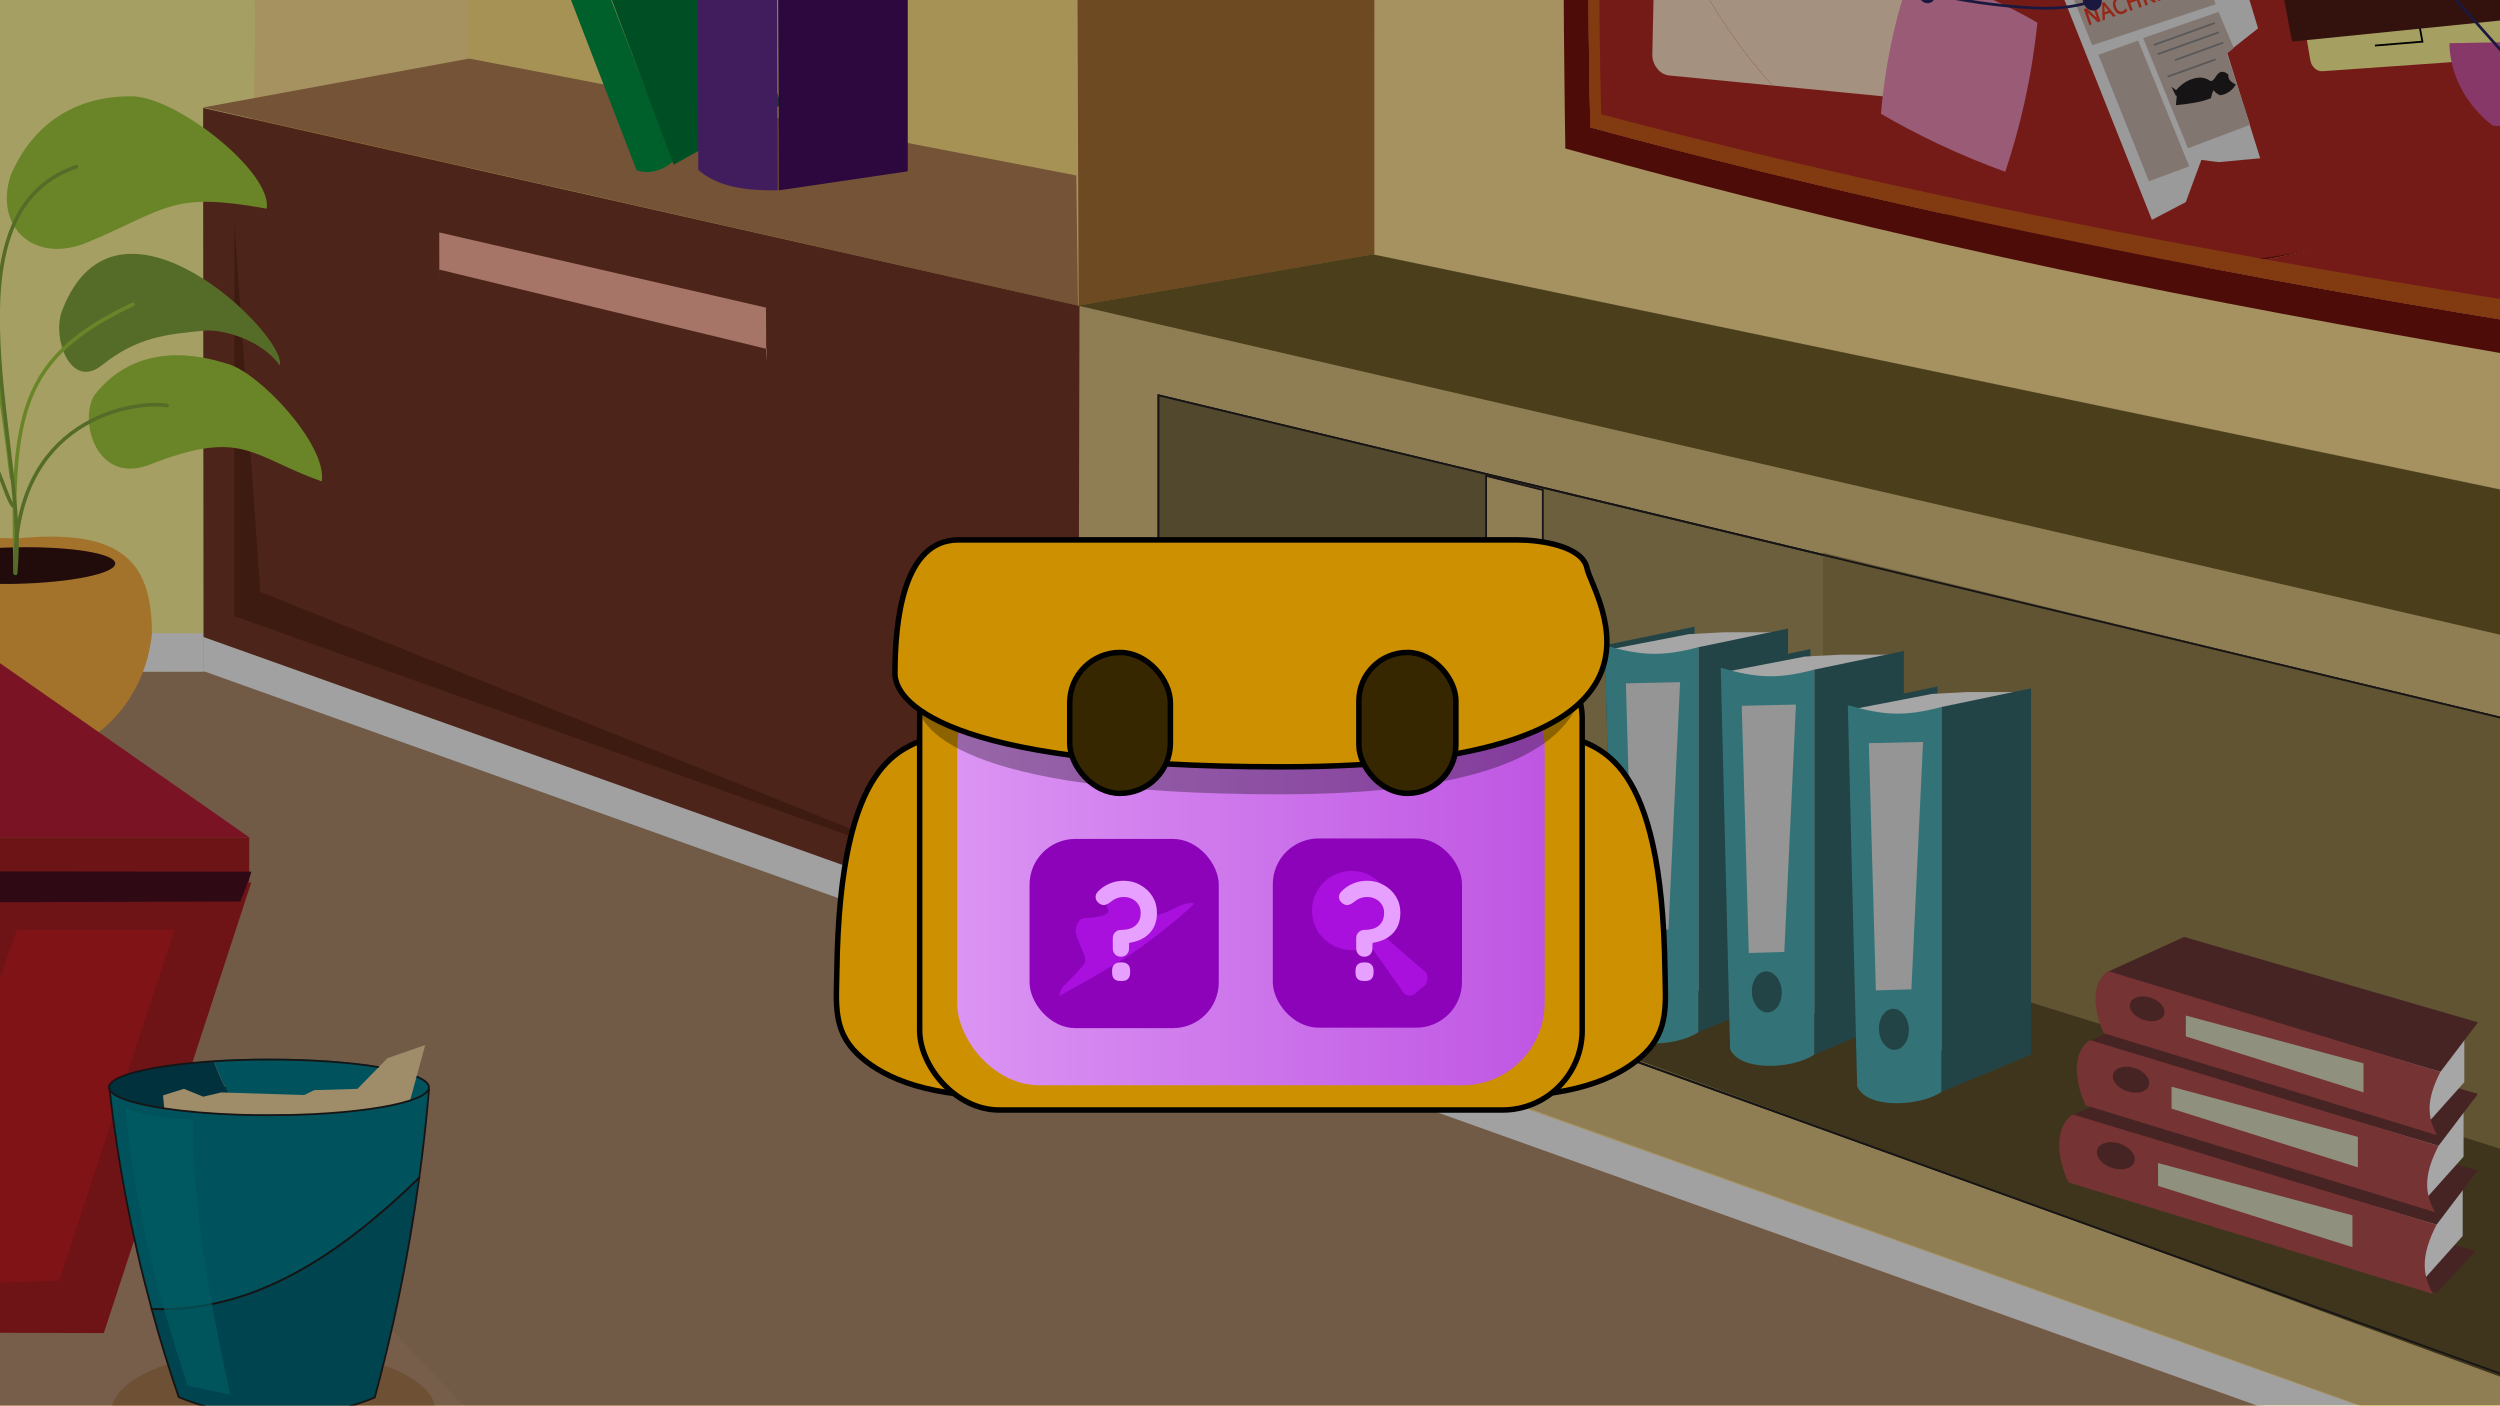<svg width="1366" height="768" viewBox="0 0 1366 768" fill="none" xmlns="http://www.w3.org/2000/svg">
<g clip-path="url(#clip0_1721_24068)">
<rect width="1366" height="768" fill="#FFEE5C"/>
<path d="M255 -207.943V63.603L253.008 63.099L111.517 82C111.341 -54.802 111.176 -184.03 111 -237L255 -207.943Z" fill="#FCB756"/>
<path d="M200 -102C211.561 -95.352 225.56 -90.547 244.454 -89.44L245 66.968C227.079 67.308 211.157 65.026 200.557 55.757C200.372 3.168 200.186 -49.411 200 -102Z" fill="#27AAE1"/>
<path d="M245 -90.267C268.667 -93.841 292.333 -97.415 316 -101V56.543C292.518 60.029 269.025 63.514 245.543 67C245.358 14.57 245.185 -37.848 245 -90.278V-90.267Z" fill="#2390BF"/>
<path d="M261 -86C263.047 -84.753 266.334 -83.075 270.667 -82.236C275.728 -81.254 279.941 -81.839 282.423 -82.38C282.619 -29.911 282.804 22.558 283 75.016C280.681 75.987 273.312 78.692 265.801 75.458C264.004 74.685 262.524 73.703 261.316 72.721C261.218 19.81 261.109 -33.09 261.011 -86H261Z" fill="#F58220"/>
<path d="M280 -82.272C304.333 -85.848 328.667 -89.424 353 -93V64.536C328.857 68.024 304.702 71.512 280.558 75C280.369 22.572 280.19 -29.845 280 -82.272Z" fill="#C66A17"/>
<rect width="1374" height="78" fill="#D9D9D9"/>
<rect y="41" width="1374" height="37" fill="white"/>
<path d="M84 16C84 11.582 87.582 8 92 8H316C320.418 8 324 11.582 324 16V42H84V16Z" fill="white"/>
<circle cx="32" cy="22" r="6" fill="#A3A3A3"/>
<circle cx="52" cy="22" r="6" fill="#A3A3A3"/>
<circle cx="12" cy="22" r="6" fill="#7A7979"/>
<path d="M1689 -487H-1380V910H1689V-487Z" fill="#FFF59A"/>
<path d="M-1465.81 368.2C-939.692 367.796 -413.581 367.393 112.542 367C638.028 554.337 1163.51 741.674 1689 929H-1486L-1465.81 368.2Z" fill="#B69172"/>
<path d="M-125.989 367H113.589C658.307 561.174 1689 930.801 1689 930.801L409.124 933C409.124 933 108.93 615.482 -126 367H-125.989Z" fill="#AE8B6C"/>
<path d="M-636.989 377.825C-466.984 374.217 -296.978 370.608 -126.984 367C107.885 615.297 173.132 684.282 408 932.579C15.654 945.383 -207.06 917.183 -599.406 929.987C-611.934 672.495 -624.461 635.329 -637 377.836L-636.989 377.825Z" fill="#B69172"/>
<path d="M111 346V367H-1522V347.272L111 346Z" fill="#F8F8F9"/>
<path d="M1689 -369.712V929C1365.67 813.518 1042.33 698.026 719 582.544C718.792 582.467 718.584 582.391 718.364 582.325C713 580.4 707.625 578.485 702.261 576.57C701.778 576.395 701.273 576.22 700.944 576.1C695.471 574.141 466.688 492.15 112.665 365.279C158.091 18.823 137.588 -149.11 108.563 -238.443C97.505 -272.491 106.347 -395.347 106.347 -481.572C106.347 -481.725 106.501 -481.879 106.819 -482.021C113.773 -485.303 198.042 -487.01 324.39 -487.666H325.235C365.329 -487.885 409.646 -487.984 457.057 -487.995C497.952 -488.016 541.161 -487.973 585.939 -487.863C589.734 -487.852 593.541 -487.852 597.358 -487.841C647.27 -487.71 699.069 -487.524 751.745 -487.294C751.745 -443.388 751.734 -399.548 751.734 -355.729L754.805 -359.767L819.186 -413.366L1689 -369.712Z" fill="#FFDE93"/>
<path d="M589 147L255 63.165V-208L587.235 -140.766C586.523 -74.035 587.641 33.81 589 147Z" fill="#FFE183"/>
<path d="M592.764 510C479.587 473.208 366.816 435.396 254.442 396.574C206.679 380.076 158.983 363.391 111.363 346.52C111.253 282.984 111.066 154.278 111 90.742C111 90.621 111 80.924 111 80.804L252.461 63L254.453 63.472L589.771 142.541C589.793 144.142 589.815 145.744 589.826 147.345C591.587 284.542 593.7 429.209 592.775 509.989L592.764 510Z" fill="#FFE183"/>
<path d="M751 -357C750.956 -38.909 750.923 277.262 750.879 596C738.154 591.799 727.417 588.158 718.055 584.901C717.846 584.824 717.637 584.747 717.418 584.681C711.527 582.62 706.187 580.711 701.209 578.902C700.769 578.748 700.33 578.584 699.879 578.43C664.857 565.675 648.308 558.041 590.736 539.079C589.824 289.864 588.912 40.649 588 -208.566C642.33 -258.04 696.659 -307.515 750.989 -357H751Z" fill="#A87133"/>
<path d="M254.989 49C254.867 170.996 254.757 293.004 254.635 415C206.879 398.297 159.121 381.593 111.365 364.901C111.243 283.231 111.122 179.72 111 79.215C111 75.542 111 71.869 111 68.207C159 61.812 207 55.406 255 49.011L254.989 49Z" fill="#FCB756"/>
<path d="M111 58.711C159.459 49.811 207.918 40.9 256.389 32C366.952 53.292 477.515 74.584 588.079 95.876C588.386 119.588 588.693 143.299 589 167" fill="#B27F53"/>
<mask id="mask0_1721_24068" style="mask-type:luminance" maskUnits="userSpaceOnUse" x="795" y="-341" width="738" height="575">
<path d="M817.777 -323.764L1532.73 -340.73L1526.09 233.558L795.736 96.073C803.083 -43.876 810.441 -183.814 817.788 -323.764H817.777Z" fill="white"/>
</mask>
<g mask="url(#mask0_1721_24068)">
<path d="M1517.38 -329.438C1290.27 -352.921 867.69 -305.373 867.69 -305.373C864.959 -280.948 863.172 -261.1 862.086 -248.23C852.963 -139.804 853.775 -48.41 854.948 55.821C855.069 66.894 855.2 75.854 855.288 81.144C898.557 93.171 955.719 108.33 1023.36 124.355C1073.66 136.272 1117.85 145.823 1154.87 153.414C1316.07 186.46 1510.43 216.954 1510.43 216.954C1512.45 191.794 1514.26 166.393 1515.82 140.774C1525.9 -23.371 1525.51 -180.43 1517.4 -329.438H1517.38ZM1496.86 49.27C1495.03 98.221 1492.63 146.393 1489.71 193.744C1389.54 179.012 1293.69 163.009 1202.36 145.56C1214.44 145.067 1226.36 143.786 1238.05 141.771C1355.44 121.529 1446.94 28.722 1448.84 -97.59C1450.03 -177.691 1414 -250.673 1356.97 -302.712C1294.04 -303.456 1232.54 -303.04 1172.6 -301.353C1090.13 -299.02 1016.97 -294.442 952.035 -288.429C919.402 -248.876 899.248 -198.842 897.153 -143.55C893.469 -46.428 947.331 47.715 1033.29 100.882C1042.74 106.731 1052.6 112.109 1062.84 116.951C991.181 101.211 926.814 85.318 868.951 69.611C867.262 -1.169 867.558 -75.805 870.694 -153.813C872.591 -200.967 875.387 -246.248 878.885 -289.633C904.796 -292.843 932.1 -295.855 960.873 -298.582C1024.31 -304.607 1095.38 -309.327 1175.06 -312.022C1229.81 -313.862 1285.91 -314.662 1343.26 -314.497C1394.26 -314.366 1446.26 -313.468 1499.17 -311.869C1501.96 -196.279 1501.48 -75.772 1496.84 49.249L1496.86 49.27Z" fill="#76130C"/>
<path d="M1499.15 -59.933C1497.53 27.365 1494.28 111.978 1489.72 193.744C1389.55 179.012 1293.7 163.01 1202.37 145.561C1214.46 145.068 1226.38 143.787 1238.06 141.771C1355.45 121.53 1446.95 28.723 1448.85 -97.59C1450.05 -177.691 1414.01 -250.672 1356.98 -302.711C1294.05 -303.456 1232.55 -303.04 1172.61 -301.353C1090.14 -299.02 1016.98 -294.441 952.047 -288.428C919.414 -248.876 899.26 -198.841 897.165 -143.55C893.481 -46.427 947.343 47.716 1033.3 100.883C1042.75 106.732 1052.61 112.11 1062.85 116.951C991.193 101.211 926.826 85.318 868.963 69.611C867.274 -1.169 867.57 -75.804 870.706 -153.813C872.603 -200.966 875.399 -246.247 878.897 -289.633C904.808 -292.842 932.112 -295.854 960.885 -298.582C1024.32 -304.606 1095.4 -309.327 1175.07 -312.021C1229.82 -313.861 1285.92 -314.661 1343.28 -314.497C1394.28 -314.365 1446.27 -313.467 1499.18 -311.868C1500.66 -230.595 1500.75 -146.562 1499.14 -59.955L1499.15 -59.933Z" fill="#B22A25"/>
<path d="M1033.3 100.883C947.341 47.716 893.469 -46.438 897.164 -143.549C899.258 -198.841 919.413 -248.887 952.045 -288.428C954.896 -291.878 957.857 -295.263 960.894 -298.56C932.121 -295.843 904.818 -292.831 878.907 -289.611C875.409 -246.225 872.613 -200.955 870.716 -153.791C867.58 -75.782 867.273 -1.157 868.972 69.633C926.836 85.34 991.202 101.222 1062.86 116.973C1052.62 112.132 1042.76 106.754 1033.31 100.905L1033.3 100.883ZM1499.19 -311.846C1446.28 -313.445 1394.29 -314.332 1343.29 -314.475C1347.97 -310.696 1352.55 -306.774 1356.98 -302.722C1414.01 -250.683 1450.04 -177.702 1448.85 -97.601C1446.95 28.712 1355.45 121.53 1238.06 141.76C1226.36 143.776 1214.46 145.057 1202.37 145.55C1293.7 162.999 1389.55 179.001 1489.72 193.733C1495.41 115.33 1499.41 32.995 1501.13 -52.988C1502.94 -143.287 1502.06 -229.708 1499.19 -311.868V-311.846Z" fill="#C8591A"/>
<path d="M1033.3 100.882C975.697 88.11 923.042 75.219 874.894 62.447C873.172 -5.255 873.391 -76.659 876.374 -151.327C878.172 -196.465 880.869 -239.818 884.247 -281.342C895.059 -282.613 906.046 -283.828 917.198 -285C1059.42 -299.919 1219.6 -305.757 1400.72 -302.482C1483.65 -194.647 1510.81 -58.422 1456.88 26.871C1404.87 109.108 1284.57 132.307 1256.9 137.641C1234.86 141.891 1217.65 142.942 1211.85 143.238C1131.38 147.411 1068.47 120.16 1033.3 100.882Z" fill="#B22A25"/>
<path d="M1490.19 -50.985C1488.37 31.044 1483.33 108.22 1476.25 179.975C1393.96 168.2 1314.51 155.483 1238.07 141.77C1355.46 121.528 1446.96 28.721 1448.86 -97.591C1450.05 -177.692 1414.02 -250.674 1356.99 -302.712C1399.23 -302.209 1442.09 -301.179 1485.54 -299.689C1490.13 -222.732 1492.16 -139.564 1490.19 -50.985Z" fill="#B22A25"/>
<path d="M1202.37 145.571C1178.5 146.59 1154.06 144.596 1129.52 139.416C1105.55 134.355 1083.59 126.776 1062.85 116.961C1092.29 123.435 1123.05 129.897 1155.18 136.327C1170.78 139.448 1186.52 142.526 1202.37 145.571Z" fill="#76130C"/>
<path d="M1354.8 -106.33L1246.59 -92.288C1243.66 -91.905 1241.75 -88.838 1242.33 -85.432L1262.36 32.929C1262.95 36.445 1265.88 39.129 1268.9 38.92L1380.13 31.1C1383.46 30.87 1385.61 27.671 1384.92 23.969L1361.87 -100.591C1361.2 -104.173 1358.05 -106.736 1354.81 -106.319L1354.8 -106.33Z" fill="#FEF495"/>
<path d="M1338.36 23.618C1350.32 23.399 1362.39 23.191 1374.57 22.96C1374.25 25.841 1373.78 33.673 1378.36 42.687C1383.16 52.107 1390.58 57.178 1393.26 58.843C1380.71 63.104 1372.06 66.193 1369.42 67.573C1368.82 67.88 1366.83 68.997 1363.98 68.844C1363.07 68.789 1362.32 68.635 1361.83 68.504C1357.83 65.415 1349.5 58.23 1343.85 46.466C1339.14 36.674 1338.42 28.141 1338.36 23.607V23.618Z" fill="#CF559F"/>
<path d="M1034.82 53.202L968.451 46.729C951.203 27.561 936.674 6.344 925.357 -16.186C922.441 -21.97 919.743 -27.852 917.265 -33.821C916.52 -35.606 915.796 -37.392 915.094 -39.188C913.888 -42.277 912.736 -45.377 911.651 -48.498C910.631 -51.412 909.655 -54.337 908.745 -57.272C949.58 -56.231 992.235 -55.136 1036.85 -53.997C1037.09 -53.975 1038.21 -53.855 1039.12 -52.759C1039.88 -51.861 1040.04 -50.842 1040.08 -50.514C1041.66 -19.439 1043.23 11.799 1044.82 43.202C1045 49.259 1040.47 53.761 1034.81 53.202H1034.82Z" fill="#FEDEC5"/>
<path d="M968.449 46.74L912.011 41.241C907.055 40.759 902.932 35.754 902.822 30.134C903.425 1.941 904.028 -26.176 904.631 -54.205C904.763 -54.709 905.026 -55.443 905.509 -56.177C905.849 -56.692 906.21 -57.053 906.495 -57.305C907.241 -57.283 907.987 -57.272 908.732 -57.239C909.643 -54.304 910.618 -51.368 911.638 -48.466C909.818 -48.137 908.436 -46.33 908.349 -43.975C908.239 -41.16 910.015 -38.63 912.329 -38.312C913.36 -38.17 914.336 -38.498 915.092 -39.167C915.794 -37.37 916.518 -35.585 917.263 -33.8C917.187 -33.624 917.099 -33.46 917.022 -33.285C915.301 -29.834 913.502 -26.932 911.825 -24.544C916.32 -21.773 920.827 -18.969 925.367 -16.165C936.694 6.366 951.212 27.582 968.46 46.751L968.449 46.74Z" fill="#FEDEC5"/>
<path d="M1238.06 141.771C1226.36 143.786 1214.45 145.067 1202.37 145.571C1186.51 142.526 1170.77 139.448 1155.18 136.327C1123.05 129.897 1092.29 123.435 1062.85 116.961C1052.61 112.12 1042.74 106.742 1033.3 100.893C1071.05 109.261 1111.06 117.63 1153.5 125.921C1181.26 131.354 1209.47 136.633 1238.08 141.771H1238.06Z" fill="#C8591A"/>
<path d="M1044.39 -15.42C1041.59 -7.61 1038.88 1.01 1036.46 10.43C1031.59 29.346 1029.04 46.959 1027.76 62.184C1037.07 67.584 1047.29 73.049 1058.41 78.318C1071.43 84.507 1083.93 89.611 1095.67 93.861C1099.35 82.897 1102.97 70.366 1106.1 56.335C1109.62 40.496 1111.84 25.666 1113.26 12.369C1104.63 7.385 1095.04 2.434 1084.56 -2.079C1069.65 -8.497 1056.1 -12.681 1044.4 -15.431L1044.39 -15.42Z" fill="#EC8CB6"/>
<path d="M1175.8 120.127L1124.59 -8.595L1197.54 -32.627L1202.66 -28.629L1217.79 -37.424L1233.81 15.48L1216.94 28.821L1234.97 86.479L1212.25 88.593L1202.82 87.377L1194.33 110.422L1175.8 120.116V120.127Z" fill="#ECECEC"/>
<path d="M1168.27 22.161L1146.55 29.927L1174.18 99.031L1196.17 90.871L1168.27 22.15V22.161Z" fill="#C8B5AE"/>
<path d="M1143.19 24.724L1132.49 -1.936L1200.14 -25.332L1210.64 2.314L1143.18 24.724H1143.19Z" fill="#C8B5AE"/>
<path d="M1145.68 9.74L1143.44 3.332L1144.74 2.872L1147.79 11.591L1146.2 12.15L1140.7 6.903L1142.93 13.289L1141.64 13.738L1138.61 5.041L1140.19 4.482L1145.68 9.729V9.74ZM1156.02 8.732L1154.6 9.225L1152.85 6.98L1150.04 7.966L1150.16 10.78L1148.8 11.252L1148.63 1.503L1149.75 1.109L1156.02 8.732ZM1149.98 6.651L1152.03 5.928L1149.83 3.091L1149.98 6.651ZM1159.67 -0.271C1159.37 -0.381 1159.02 -0.436 1158.63 -0.425C1158.26 -0.425 1157.85 -0.359 1157.41 -0.206C1157.01 -0.063 1156.68 0.134 1156.44 0.397C1156.21 0.649 1156.04 0.944 1155.96 1.284C1155.87 1.624 1155.85 2.007 1155.9 2.423C1155.96 2.828 1156.05 3.267 1156.23 3.738C1156.6 4.811 1157.09 5.545 1157.67 5.961C1158.26 6.377 1158.92 6.443 1159.65 6.191C1160.11 6.027 1160.5 5.808 1160.81 5.512C1161.14 5.216 1161.38 4.91 1161.55 4.603L1162.36 5.797C1162.13 6.114 1161.83 6.432 1161.45 6.761C1161.08 7.067 1160.63 7.319 1160.08 7.505C1159.45 7.725 1158.87 7.79 1158.34 7.714C1157.8 7.637 1157.31 7.44 1156.86 7.144C1156.42 6.837 1156.03 6.443 1155.7 5.972C1155.38 5.479 1155.1 4.942 1154.88 4.34C1154.66 3.716 1154.53 3.102 1154.5 2.489C1154.47 1.886 1154.53 1.328 1154.7 0.813C1154.87 0.287 1155.14 -0.184 1155.52 -0.578C1155.9 -0.983 1156.41 -1.29 1157.03 -1.52C1157.44 -1.662 1157.86 -1.761 1158.31 -1.794C1158.76 -1.838 1159.16 -1.827 1159.52 -1.761L1159.67 -0.26V-0.271ZM1170.26 3.77L1168.93 4.23L1167.56 0.364L1163.94 1.635L1165.31 5.501L1163.99 5.961L1160.89 -2.812L1162.21 -3.272L1163.48 0.32L1167.1 -0.95L1165.82 -4.543L1167.14 -5.014L1170.27 3.781L1170.26 3.77ZM1172.81 -1.356C1172.72 -1.323 1172.63 -1.29 1172.55 -1.257C1172.46 -1.224 1172.37 -1.202 1172.26 -1.169L1173.61 2.609L1172.28 3.069L1169.15 -5.737C1169.27 -5.792 1169.4 -5.846 1169.55 -5.912C1169.71 -5.978 1169.87 -6.044 1170.04 -6.098C1170.19 -6.164 1170.34 -6.219 1170.49 -6.274C1170.63 -6.339 1170.74 -6.383 1170.83 -6.405C1171.81 -6.756 1172.63 -6.799 1173.3 -6.548C1173.97 -6.307 1174.45 -5.77 1174.75 -4.937C1174.94 -4.412 1174.99 -3.897 1174.93 -3.404C1174.85 -2.911 1174.59 -2.462 1174.14 -2.079L1178.37 0.934L1176.82 1.47L1172.82 -1.367L1172.81 -1.356ZM1171.38 -5.167C1171.32 -5.145 1171.25 -5.124 1171.17 -5.091C1171.08 -5.058 1170.99 -5.025 1170.9 -4.981L1171.8 -2.451L1172.51 -2.703C1172.93 -2.845 1173.2 -3.075 1173.34 -3.393C1173.47 -3.711 1173.45 -4.094 1173.29 -4.532C1173.15 -4.926 1172.94 -5.189 1172.66 -5.299C1172.38 -5.408 1171.95 -5.365 1171.38 -5.167ZM1180.63 0.145L1179.29 0.616L1176.13 -8.212L1177.46 -8.683L1180.62 0.145H1180.63ZM1185.6 -9.417C1185.28 -9.527 1184.92 -9.582 1184.53 -9.571C1184.15 -9.571 1183.73 -9.505 1183.29 -9.341C1182.88 -9.187 1182.54 -8.99 1182.29 -8.727C1182.05 -8.475 1181.89 -8.169 1181.8 -7.829C1181.71 -7.489 1181.69 -7.106 1181.75 -6.679C1181.8 -6.263 1181.91 -5.825 1182.08 -5.354C1182.46 -4.269 1182.95 -3.524 1183.55 -3.108C1184.15 -2.692 1184.83 -2.626 1185.58 -2.889C1186.06 -3.053 1186.45 -3.283 1186.77 -3.579C1187.1 -3.875 1187.35 -4.182 1187.51 -4.51L1188.35 -3.305C1188.12 -2.977 1187.8 -2.659 1187.42 -2.331C1187.03 -2.013 1186.57 -1.761 1186.02 -1.575C1185.39 -1.356 1184.78 -1.279 1184.24 -1.356C1183.69 -1.432 1183.17 -1.63 1182.72 -1.925C1182.27 -2.232 1181.88 -2.626 1181.54 -3.108C1181.2 -3.601 1180.91 -4.149 1180.69 -4.762C1180.46 -5.397 1180.33 -6.022 1180.3 -6.624C1180.27 -7.238 1180.33 -7.796 1180.5 -8.322C1180.67 -8.859 1180.96 -9.33 1181.34 -9.735C1181.74 -10.14 1182.25 -10.469 1182.89 -10.688C1183.3 -10.841 1183.74 -10.929 1184.2 -10.973C1184.66 -11.027 1185.07 -11.016 1185.44 -10.94L1185.61 -9.428L1185.6 -9.417ZM1196.44 -5.376L1195.08 -4.905L1193.67 -8.804L1189.96 -7.5L1191.36 -3.601L1190.01 -3.13L1186.82 -11.991L1188.17 -12.462L1189.48 -8.837L1193.18 -10.14L1191.87 -13.766L1193.22 -14.248L1196.43 -5.365L1196.44 -5.376ZM1200.86 -15.431L1198.6 -14.631L1201.34 -7.084L1199.98 -6.613L1197.24 -14.16L1194.99 -13.36L1194.51 -14.708L1200.38 -16.778L1200.87 -15.431H1200.86Z" fill="#E33C25"/>
<path d="M1278.48 -82.135L1303.86 -85.421L1323.61 22.764L1297.67 24.889" stroke="black"/>
<path d="M1233.99 -75.29L1389.53 -97.996L1411.46 6.618L1252.36 22.72L1233.99 -75.29Z" fill="#4F1C16"/>
<path d="M1431.67 100.937L1269.21 -81.971" stroke="#282561" stroke-width="1.5" stroke-miterlimit="10"/>
<path d="M1055.48 -3.404C1071.53 0.255 1090.51 3.289 1111.98 4.384C1127.54 5.173 1137.49 2.555 1143.2 0.726" stroke="#282561" stroke-width="1.5" stroke-miterlimit="10"/>
<path d="M1143.03 5.721C1145.91 6.137 1148.32 3.936 1148.41 0.803C1148.5 -2.33 1146.22 -5.199 1143.35 -5.605C1140.47 -6.01 1138.07 -3.808 1138 -0.687C1137.91 2.435 1140.17 5.305 1143.04 5.721H1143.03Z" fill="#282561"/>
<path d="M1052.62 1.723C1055.32 2.128 1057.58 -0.03 1057.68 -3.086C1057.77 -6.142 1055.66 -8.946 1052.97 -9.329C1050.29 -9.713 1048.04 -7.566 1047.94 -4.521C1047.84 -1.476 1049.93 1.317 1052.62 1.723Z" fill="#282561"/>
<path d="M1212.22 6.498L1171.02 20.803L1195.5 81.035L1229.46 68.165L1216.8 29.27L1220.52 26.225L1212.22 6.509V6.498Z" fill="#C8B5AE"/>
<path d="M1176.82 24.593L1210.21 12.556" stroke="#888888"/>
<path d="M1178.97 29.598L1212.42 17.627" stroke="#888888"/>
<path d="M1188.41 32.851L1214.79 23.256" stroke="#888888"/>
<path d="M1184.31 41.921L1210.62 32.435" stroke="#888888"/>
<path d="M1189.19 50.672C1190.56 48.909 1193.69 45.393 1198.42 44.024C1200 43.575 1201.88 43.027 1204.3 43.684C1206.6 44.308 1206.83 45.327 1208.21 45.239C1211.19 45.064 1211.66 40.124 1214.43 40.234C1215.31 40.267 1216.08 40.803 1216.56 41.209C1216.41 43.191 1217.57 44.987 1220.21 46.565C1219.64 47.386 1218.69 48.547 1217.2 49.5C1215.68 50.475 1214.24 50.858 1213.27 51.012C1212.81 50.825 1212.15 50.519 1211.46 49.949C1210.26 48.963 1210.03 48.098 1209.53 48.011C1208.98 47.901 1208.19 48.788 1207.16 52.94C1202.48 54.802 1196.4 55.689 1190.03 56.346L1190.45 51.603L1189.18 50.65L1189.19 50.672Z" fill="#231F20" stroke="#231F20" stroke-width="2" stroke-miterlimit="10"/>
</g>
<path d="M295 -44.081C297.241 -43.669 300.729 -43.312 304.891 -44.005C309.737 -44.817 313.313 -46.712 315.356 -48C332.907 -2.69 350.448 42.632 368 87.942C366.245 89.544 360.549 94.319 352.766 93.983C350.901 93.907 349.256 93.55 347.854 93.095C330.236 47.374 312.629 1.641 295.011 -44.081H295Z" fill="#009444"/>
<path d="M316 -48.68C335.775 -59.786 355.54 -70.893 375.315 -82L427 57.099C407.366 68.062 387.722 79.037 368.088 90C350.732 43.777 333.366 -2.457 316.011 -48.68H316Z" fill="#007A37"/>
<path d="M381 -64C392.305 -57.392 405.992 -52.615 424.466 -51.514L425 103.968C407.477 104.306 391.909 102.038 381.545 92.823C381.363 40.545 381.182 -11.722 381 -64Z" fill="#662D91"/>
<path d="M425 -52.331C448.667 -55.884 472.333 -59.436 496 -63V93.605C472.518 97.07 449.025 100.535 425.543 104C425.358 51.882 425.185 -0.224 425 -52.342V-52.331Z" fill="#430D61"/>
<path d="M591 527.989C431.077 473.877 271.165 419.755 111.242 365.643C111.165 263.429 111.077 161.214 111 59C270.802 95.096 430.615 131.182 590.417 167.278C590.615 287.519 590.802 407.759 591 528V527.989Z" fill="#773826"/>
<path d="M419 190.67L240.088 147.317C240.088 147.317 240.022 165.779 240 127C299.506 140.7 359.012 154.388 418.518 168.088C418.682 215.061 419 190.67 419 190.67Z" fill="#FFB49E"/>
<path d="M111 366.621V348L1689 910.845V931L111 366.621Z" fill="#F8F8F9"/>
<path d="M589.833 166.944C643.479 157.629 697.125 148.315 750.771 139L1690 334.747C1689.11 526.494 1688.22 718.253 1687.34 910C1321.23 779.181 955.12 648.372 589 517.552L589.833 166.933V166.944Z" fill="#DBC17F"/>
<path d="M589 166.989C956.333 251.989 1323.67 337 1691 422L1689.95 335.068L750.052 139L589 166.989Z" fill="#735F2A"/>
<path d="M1636 848C1371.75 752.558 1107.5 657.117 843.248 561.686C838.104 559.831 832.959 557.965 827.815 556.11L810.922 550.007C751.611 528.592 692.311 507.165 633 485.75V216C692.311 230.248 751.611 244.495 810.922 258.743C816.549 260.093 822.177 261.443 827.815 262.793C832.959 264.034 838.104 265.263 843.248 266.503L861.085 270.784C1119.18 332.78 1377.28 394.787 1635.39 456.783C1635.58 587.185 1635.79 717.587 1636 848Z" fill="#A59260" stroke="#231F20" stroke-miterlimit="10"/>
<path d="M812 400.677L633 486V216C692.67 230.261 752.33 244.522 812 258.783" fill="#7D6F47"/>
<path d="M843 267.736V562C838.067 560.151 833.133 558.29 828.2 556.441L812 550.357V260C817.396 261.346 822.793 262.692 828.2 264.038C833.133 265.274 838.067 266.5 843 267.736Z" fill="#DBC17F" stroke="#231F20" stroke-miterlimit="10"/>
<path d="M237.648 767.944C242.017 786.898 205.201 803.457 156.095 804.898C107.73 806.328 65.597 792.507 61.348 774.063C57.099 755.619 92.248 739.115 140.504 737.186C189.49 735.224 233.279 748.98 237.648 767.944Z" fill="#A97C50"/>
<path d="M996 302V514.512L1418 649V404.638L996 302Z" fill="#95814D"/>
<path d="M994.953 512L843 560.128L1409 768V641.024L994.953 512Z" fill="#61522C"/>
<path d="M1636 848C1371.75 752.558 1107.5 657.117 843.248 561.686C838.104 559.831 832.959 557.965 827.815 556.11L810.922 550.007C751.611 528.592 692.311 507.165 633 485.75V216C692.311 230.248 751.611 244.495 810.922 258.743C816.549 260.093 822.177 261.443 827.815 262.793C832.959 264.034 838.104 265.263 843.248 266.503L861.085 270.784C1119.18 332.78 1377.28 394.787 1635.39 456.783C1635.58 587.185 1635.79 717.587 1636 848Z" stroke="#231F20" stroke-miterlimit="10"/>
<path d="M142.298 323.376L128 121V336.663L560 491L142.298 323.376Z" fill="#602A1A"/>
<path d="M83.013 346.341C79.395 382.848 51.126 415.215 8.395 415.215C-37.155 415.215 -67.068 384.381 -67.068 346.341C-67.068 308.3 -47.725 291.093 8.395 294.258C68.342 288.179 83.013 308.3 83.013 346.341Z" fill="#FBB042"/>
<path d="M8.545 319.014C38.715 318.373 63.078 313.386 62.96 307.876C62.843 302.366 38.29 298.42 8.12 299.062C-22.05 299.704 -46.413 304.691 -46.295 310.2C-46.178 315.71 -21.625 319.656 8.545 319.014Z" fill="#321111"/>
<path d="M33.878 169.863C28.209 184.748 38.604 213.15 55.59 199.623C75.415 183.839 91.271 182.733 111.293 180.685C121.864 179.6 143.4 186.095 152.83 199.623C157.545 184.036 63.759 91.35 33.867 169.863H33.878Z" fill="#83A63E"/>
<path d="M47.849 132.424C19.252 144.429 -3.512 124.746 5.874 95.577C24.646 52.586 62.597 52.608 71.984 52.608C96.118 52.608 148.806 93.967 145.736 114.023C93.432 104.493 91.699 114.023 47.838 132.424H47.849Z" fill="#A2CD3D"/>
<path d="M81.941 253.841C53.124 265.134 43.047 230.807 51.381 216.14C77.917 181.693 119.497 197.651 123.511 198.571C140.945 202.558 178.874 243.009 175.815 263.053C136.921 249.23 132.908 233.885 81.941 253.841Z" fill="#A2CD3D"/>
<path d="M72.555 166.325C10.864 195.493 5.853 225.757 8.397 313.131" stroke="#A2CD3D" stroke-width="2" stroke-linecap="round"/>
<path d="M-72.276 134.089C-9.248 135.622 -4.577 172.951 6.268 261.048" stroke="#A2CD3D" stroke-width="2" stroke-linecap="round"/>
<path d="M-103.121 224.672C-11.934 178.614 -0.958 268.112 7.113 276.382" stroke="#83A63E" stroke-width="2" stroke-linecap="round"/>
<path d="M41.709 91.098C-34.73 117.2 16.259 251.563 8.396 313.131" stroke="#83A63E" stroke-width="2" stroke-linecap="round"/>
<path d="M91.326 221.605C73.891 218.538 5.862 228.199 8.406 313.141" stroke="#83A63E" stroke-width="2" stroke-linecap="round"/>
<g filter="url(#filter0_d_1721_24068)">
<path d="M882.022 559.927L876.916 351.526L925.931 341.4V537.462L882.022 559.927Z" fill="#36696C"/>
<path d="M886.107 561.97L881.001 353.568L922.868 345.485L942.27 344.464H969.841L930.016 539.504L886.107 561.97Z" fill="white"/>
<path d="M927.974 562.991V352.633L976.989 342.421V542.567L927.974 562.991Z" fill="#36696C"/>
<path d="M882.022 559.928L876.916 351.612C896.596 357.256 907.862 357.947 927.974 352.633V562.991C915.72 571.16 887.128 572.181 882.022 559.928Z" fill="#4FB1B7"/>
<path d="M917.995 371.734L888.39 372.391L892.23 507.459L911.632 506.898L917.995 371.734Z" fill="#E5E5E5"/>
<ellipse cx="902.071" cy="528.733" rx="8.169" ry="11.233" transform="rotate(-3.377 902.071 528.733)" fill="#36696C"/>
</g>
<g filter="url(#filter1_d_1721_24068)">
<path d="M945.333 572.181L940.228 363.779L989.243 353.654V549.715L945.333 572.181Z" fill="#36696C"/>
<path d="M949.418 574.223L944.312 365.821L986.18 357.738L1005.58 356.717H1033.15L993.328 551.758L949.418 574.223Z" fill="white"/>
<path d="M991.285 575.244V364.886L1040.3 354.675V554.821L991.285 575.244Z" fill="#36696C"/>
<path d="M945.333 572.181L940.228 363.866C959.908 369.509 971.173 370.201 991.285 364.887V575.244C979.031 583.414 950.439 584.435 945.333 572.181Z" fill="#4FB1B7"/>
<path d="M981.306 383.987L951.701 384.644L955.542 519.712L974.944 519.152L981.306 383.987Z" fill="#E5E5E5"/>
<ellipse cx="965.382" cy="540.986" rx="8.169" ry="11.233" transform="rotate(-3.377 965.382 540.986)" fill="#36696C"/>
</g>
<g filter="url(#filter2_d_1721_24068)">
<path d="M1014.77 592.604L1009.67 384.203L1058.68 374.078V570.139L1014.77 592.604Z" fill="#36696C"/>
<path d="M1018.86 594.647L1013.75 386.245L1055.62 378.162L1075.02 377.141H1102.59L1062.77 572.181L1018.86 594.647Z" fill="white"/>
<path d="M1060.72 595.668V385.31L1109.74 375.099V575.245L1060.72 595.668Z" fill="#36696C"/>
<path d="M1014.77 592.605L1009.67 384.29C1029.35 389.933 1040.61 390.625 1060.72 385.311V595.668C1048.47 603.838 1019.88 604.859 1014.77 592.605Z" fill="#4FB1B7"/>
<path d="M1050.74 404.411L1021.14 405.068L1024.98 540.136L1044.38 539.575L1050.74 404.411Z" fill="#E5E5E5"/>
<ellipse cx="1034.82" cy="561.41" rx="8.169" ry="11.233" transform="rotate(-3.377 1034.82 561.41)" fill="#36696C"/>
</g>
<path d="M1131.18 644.684L1331.33 706.563L1352.77 683.595L1159.75 627.346L1131.18 644.684Z" fill="#6C3737"/>
<path d="M1134.25 626.025L1324.63 698.804L1345.62 675.317V642.64L1307.84 638.555L1166.34 598.73L1134.25 626.025Z" fill="white"/>
<path d="M1131.18 609.964L1331.33 669.19L1353.79 639.577L1178.15 588.519L1131.18 609.964Z" fill="#6C3737"/>
<path d="M1130.22 646.101L1329.29 706.974C1323.16 695.741 1323.02 685.417 1331.33 669.191L1132.68 608.943C1121.83 616.137 1124.32 633.52 1130.22 646.101Z" fill="#B64E4E"/>
<path d="M1285.37 664.084V681.444L1179.18 647.969L1179.17 635.492L1285.37 664.084Z" fill="#DBDFC2"/>
<path d="M1166.04 635.309C1167.66 631.796 1164.49 627.242 1159 625.139C1153.54 623.035 1147.81 624.117 1146.15 627.569C1144.5 631.02 1147.54 635.636 1153.05 637.801C1158.57 639.966 1164.43 638.863 1166.06 635.33L1166.04 635.309Z" fill="#6C3737"/>
<path d="M1140.53 602.596L1332.39 661.913L1352.95 639.896L1167.92 585.975L1140.53 602.596Z" fill="#6C3737"/>
<path d="M1143.47 584.711L1325.97 654.476L1346.09 631.962V600.638L1309.88 596.723L1174.23 558.547L1143.47 584.711Z" fill="white"/>
<path d="M1140.53 569.314L1332.39 626.089L1353.93 597.701L1185.56 548.757L1140.53 569.314Z" fill="#6C3737"/>
<path d="M1139.61 603.955L1330.43 662.308C1324.56 651.54 1324.43 641.644 1332.39 626.089L1141.96 568.336C1131.57 575.232 1133.95 591.895 1139.61 603.955Z" fill="#B64E4E"/>
<path d="M1288.34 621.195V637.835L1186.54 605.746L1186.54 593.786L1288.34 621.195Z" fill="#DBDFC2"/>
<path d="M1173.95 593.61C1175.49 590.243 1172.46 585.877 1167.19 583.861C1161.97 581.844 1156.47 582.882 1154.88 586.19C1153.29 589.499 1156.21 593.924 1161.5 595.999C1166.78 598.074 1172.4 597.017 1173.97 593.63L1173.95 593.61Z" fill="#6C3737"/>
<path d="M1150.45 563.289L1333.43 619.859L1353.03 598.862L1176.57 547.438L1150.45 563.289Z" fill="#6C3737"/>
<path d="M1153.25 546.232L1327.31 612.767L1346.5 591.295V561.422L1311.96 557.687L1182.59 521.279L1153.25 546.232Z" fill="white"/>
<path d="M1150.45 531.548L1333.43 585.694L1353.97 558.621L1193.39 511.943L1150.45 531.548Z" fill="#6C3737"/>
<path d="M1149.57 564.584L1331.56 620.236C1325.96 609.967 1325.84 600.528 1333.43 585.694L1151.82 530.614C1141.91 537.191 1144.17 553.083 1149.57 564.584Z" fill="#B64E4E"/>
<path d="M1291.42 581.026V596.897L1194.33 566.293L1194.33 554.887L1291.42 581.026Z" fill="#DBDFC2"/>
<path d="M1182.32 554.719C1183.8 551.507 1180.9 547.344 1175.88 545.421C1170.89 543.497 1165.65 544.487 1164.14 547.642C1162.62 550.798 1165.41 555.017 1170.45 556.997C1175.49 558.976 1180.85 557.967 1182.34 554.737L1182.32 554.719Z" fill="#6C3737"/>
<path d="M136.175 457.483H-1093.77L-1322.91 283.896V313.251L-1100.51 481.734H136.175V457.483Z" fill="#A71E22"/>
<path d="M56.731 728.401C-140.633 727.831 -338.008 727.273 -535.372 726.703C-504.209 644.871 -473.056 563.051 -441.893 481.219C-248.827 481.537 -55.762 481.865 137.304 482.183C110.439 564.256 83.585 646.328 56.731 728.39V728.401Z" fill="#AA1E22"/>
<path d="M-1322.91 283.349L-1093.77 457.483H136.175L-113.11 283.349H-1322.91Z" fill="#BB1F37"/>
<path d="M-1005.77 475.303C-812.706 475.632 -55.762 475.96 137.304 476.289C136.722 479.52 131.295 492.566 131.295 492.566L-431.29 494.329L-517.312 726.647L-535.383 726.713L-450.051 496.049C-634.125 496.651 -818.189 497.253 -1002.26 497.856" fill="#480F20"/>
<path opacity="0.4" d="M9.109 508.186H95.274L32.279 699.758C2.322 700.678 -27.636 701.609 -57.593 702.529C-35.355 637.752 -13.117 572.963 9.109 508.186Z" fill="#ED1C24"/>
<path d="M234.39 595.592C233.096 610.894 231.352 626.908 229.072 643.6C185.594 685.584 139.145 717.348 82.872 715.289C80.152 705.289 77.531 694.927 75.064 684.215C67.553 651.585 62.728 621.201 59.68 593.829C59.658 593.643 59.636 593.467 59.614 593.292L232.811 596.173C233.359 595.976 233.896 595.778 234.39 595.592Z" fill="#007E8D" stroke="#231F20" stroke-miterlimit="10"/>
<path d="M133.708 609.174C91.744 608.068 59.605 601.748 59.605 594.136C59.605 587.575 83.454 581.988 116.898 579.853C118.137 583.73 119.782 587.936 122.03 592.284C125.67 599.338 129.881 604.924 133.708 609.174Z" fill="#004C5E"/>
<path d="M234.39 593.687C234.39 602.088 195.266 608.901 147.008 608.901C142.49 608.901 138.049 608.835 133.718 608.725C129.891 604.476 125.68 598.889 122.04 591.836C119.803 587.487 118.147 583.292 116.908 579.404C126.284 578.801 136.426 578.473 146.997 578.473C195.255 578.473 234.379 585.286 234.379 593.687H234.39Z" fill="#007E8E"/>
<path d="M229.071 643.6C227.668 653.994 226.034 664.652 224.17 675.528C218.687 707.523 211.976 736.965 204.75 763.625C193.785 768.083 175.341 773.976 151.887 774.031C127.686 774.096 108.716 767.941 97.641 763.384C92.532 748.455 87.532 732.408 82.86 715.288C139.145 717.348 185.594 685.583 229.06 643.6H229.071Z" fill="#00687A" stroke="#231F20" stroke-miterlimit="10"/>
<path opacity="0.7" d="M68.749 605.865C80.931 609.984 93.125 611.879 105.329 611.43C105.022 654.815 113.531 706.624 125.878 762.091L102.544 757.217C84.78 703.47 72.291 652.395 68.76 605.854L68.749 605.865Z" fill="#008E97"/>
<path d="M232.34 571.002L227.625 588.264L224.061 601.31C213.041 604.88 194.038 607.608 171.187 608.747L130.769 609.075C115.275 608.572 101.206 607.345 89.758 605.614L89.057 598.506L100.515 594.935L111.064 599.228L120.9 596.906L166.154 598.341L171.702 595.658L195.31 594.946L206.944 583.072L211.78 578.154L232.34 571.002Z" fill="#F4D8A1"/>
<path d="M206.945 583.072C191.297 580.498 170.2 578.932 146.998 578.932C98.729 578.932 59.605 585.745 59.605 594.146C59.605 598.735 71.282 602.854 89.759 605.636C101.207 607.366 115.264 608.593 130.769 609.097C136.032 609.272 141.449 609.36 146.998 609.36C155.386 609.36 163.5 609.152 171.187 608.768C194.039 607.629 213.042 604.902 224.062 601.331C230.652 599.184 234.391 596.753 234.391 594.157C234.391 592.076 231.99 590.093 227.625 588.286" stroke="#231F20" stroke-miterlimit="10"/>
<g filter="url(#filter3_b_1721_24068)">
<path d="M0 0H1366V768H0V0Z" fill="black" fill-opacity="0.35"/>
</g>
<path d="M857.015 402C813.528 467.664 745.397 598.993 820.776 598.993C864.342 598.993 887.162 586.918 898.69 575.679C912.078 562.627 909.98 547.684 909.741 530.316C908.118 412.42 873.362 409.309 857.015 402Z" fill="#CC9000" stroke="black" stroke-width="3"/>
<path d="M509.985 402C553.472 467.664 621.603 598.993 546.224 598.993C502.658 598.993 479.838 586.918 468.31 575.679C454.922 562.627 457.02 547.684 457.259 530.316C458.882 412.42 493.638 409.309 509.985 402Z" fill="#CC9000" stroke="black" stroke-width="3"/>
<rect x="502.5" y="348.5" width="362" height="258" rx="43.5" fill="#CC9000" stroke="black" stroke-width="3"/>
<g filter="url(#filter4_i_1721_24068)">
<rect x="523" y="362" width="321" height="230" rx="45" fill="url(#paint0_linear_1721_24068)"/>
</g>
<path d="M820.324 310H533.524C505.138 310 501 354.286 501 383.071C501 396.663 521.698 434 699.099 434C920.851 434 858.761 341 855.804 325.5C853.439 313.1 831.165 310 820.324 310Z" fill="black" fill-opacity="0.31"/>
<rect x="695.461" y="458.141" width="103.379" height="103.379" rx="25" fill="#8C03BA"/>
<rect x="703.731" y="466.411" width="86.838" height="86.838" rx="21" fill="#8C03BA"/>
<rect x="562.554" y="458.389" width="103.379" height="103.379" rx="25" fill="#8C03BA"/>
<path d="M829.32 295H523.663C493.41 295 489 339.286 489 368.071C489 381.663 511.058 419 700.125 419C936.458 419 870.285 326 867.134 310.5C864.613 298.1 840.874 295 829.32 295Z" fill="#CC9000" stroke="black" stroke-width="3"/>
<rect x="742.5" y="356.5" width="53" height="77" rx="26.5" fill="#362701" stroke="black" stroke-width="3"/>
<rect x="584.5" y="356.5" width="55" height="77" rx="27.5" fill="#362701" stroke="black" stroke-width="3"/>
<circle cx="738.499" cy="497.499" r="21.636" transform="rotate(-15 738.499 497.499)" fill="#A90FDD"/>
<path d="M767.316 543.074L747.386 514.815L755.094 510.432C761.677 516.263 775.521 528.439 778.234 530.493C780.947 532.547 779.932 536.346 779.084 537.989C777.804 538.976 774.816 541.373 773.107 543.067C771.398 544.76 768.534 543.777 767.316 543.074Z" fill="#A90FDD"/>
<path d="M741.032 512.616C741.032 511.333 741.452 510.273 742.29 509.434C743.129 508.546 744.19 508.102 745.472 508.102C747.495 508.102 749.32 507.806 750.948 507.214C752.576 506.573 753.859 505.561 754.796 504.18C755.783 502.799 756.276 500.973 756.276 498.704C756.276 497.027 755.857 495.547 755.018 494.264C754.229 492.981 753.119 491.97 751.688 491.23C750.307 490.49 748.728 490.12 746.952 490.12C745.571 490.12 744.264 490.367 743.03 490.86C741.846 491.353 740.761 492.019 739.774 492.858C738.985 493.549 738.023 494.067 736.888 494.412C735.803 494.708 734.693 494.437 733.558 493.598C732.374 492.71 731.733 491.649 731.634 490.416C731.536 489.183 732.004 488.048 733.04 487.012C734.816 485.187 736.888 483.781 739.256 482.794C741.674 481.758 744.239 481.24 746.952 481.24C750.356 481.24 753.415 482.029 756.128 483.608C758.891 485.137 761.086 487.209 762.714 489.824C764.342 492.439 765.156 495.399 765.156 498.704C765.156 501.171 764.786 503.366 764.046 505.29C763.306 507.165 762.246 508.793 760.864 510.174C759.532 511.506 757.954 512.591 756.128 513.43C754.352 514.219 752.404 514.787 750.282 515.132C750.184 515.181 750.085 515.231 749.986 515.28C749.937 515.329 749.912 515.403 749.912 515.502V518.24C749.912 519.523 749.493 520.608 748.654 521.496C747.816 522.335 746.755 522.754 745.472 522.754C744.19 522.754 743.129 522.335 742.29 521.496C741.452 520.608 741.032 519.523 741.032 518.24V512.616ZM745.102 536C743.672 536 742.562 535.63 741.772 534.89C741.032 534.101 740.662 532.991 740.662 531.56V530.302C740.662 528.871 741.032 527.786 741.772 527.046C742.562 526.257 743.672 525.862 745.102 525.862H746.064C747.495 525.862 748.58 526.257 749.32 527.046C750.11 527.786 750.504 528.871 750.504 530.302V531.56C750.504 532.991 750.11 534.101 749.32 534.89C748.58 535.63 747.495 536 746.064 536H745.102Z" fill="#E7A0FF"/>
<path d="M615.39 522.998C599.576 533.093 578.964 544.061 578.964 544.061C578.964 544.061 578.697 541.393 581.199 538.709C584.328 535.388 593.016 527.398 593.028 524.945C593.052 523.195 592.536 521.937 591.897 520.493C588.108 511.625 587.608 509.912 587.824 507.901C587.848 507.663 588.162 505.32 589.46 503.569C589.918 502.954 590.437 502.432 591.163 502.083C592.332 501.441 593.48 501.523 593.856 501.541C596.552 501.619 604.642 500.83 605.598 498.15C606.076 496.81 604.4 496.277 604.814 494.223C605.242 491.983 607.689 490.314 608.607 489.706C609.334 489.223 609.913 488.927 610.029 488.895C612.163 487.923 614.423 487.757 615.966 488.022C618.856 488.461 620.543 490.454 623.826 494.233C627.614 498.611 628.861 501.343 635.476 499.084C639.96 497.53 645.707 493.761 649.557 493.518C650.351 493.479 652.963 492.813 651.748 494.553C645.423 500.886 627.524 515.255 615.39 522.998Z" fill="#A90FDD"/>
<path d="M608.032 512.616C608.032 511.333 608.452 510.273 609.29 509.434C610.129 508.546 611.19 508.102 612.472 508.102C614.495 508.102 616.32 507.806 617.948 507.214C619.576 506.573 620.859 505.561 621.796 504.18C622.783 502.799 623.276 500.973 623.276 498.704C623.276 497.027 622.857 495.547 622.018 494.264C621.229 492.981 620.119 491.97 618.688 491.23C617.307 490.49 615.728 490.12 613.952 490.12C612.571 490.12 611.264 490.367 610.03 490.86C608.846 491.353 607.761 492.019 606.774 492.858C605.985 493.549 605.023 494.067 603.888 494.412C602.803 494.708 601.693 494.437 600.558 493.598C599.374 492.71 598.733 491.649 598.634 490.416C598.536 489.183 599.004 488.048 600.04 487.012C601.816 485.187 603.888 483.781 606.256 482.794C608.674 481.758 611.239 481.24 613.952 481.24C617.356 481.24 620.415 482.029 623.128 483.608C625.891 485.137 628.086 487.209 629.714 489.824C631.342 492.439 632.156 495.399 632.156 498.704C632.156 501.171 631.786 503.366 631.046 505.29C630.306 507.165 629.246 508.793 627.864 510.174C626.532 511.506 624.954 512.591 623.128 513.43C621.352 514.219 619.404 514.787 617.282 515.132C617.184 515.181 617.085 515.231 616.986 515.28C616.937 515.329 616.912 515.403 616.912 515.502V518.24C616.912 519.523 616.493 520.608 615.654 521.496C614.816 522.335 613.755 522.754 612.472 522.754C611.19 522.754 610.129 522.335 609.29 521.496C608.452 520.608 608.032 519.523 608.032 518.24V512.616ZM612.102 536C610.672 536 609.562 535.63 608.772 534.89C608.032 534.101 607.662 532.991 607.662 531.56V530.302C607.662 528.871 608.032 527.786 608.772 527.046C609.562 526.257 610.672 525.862 612.102 525.862H613.064C614.495 525.862 615.58 526.257 616.32 527.046C617.11 527.786 617.504 528.871 617.504 530.302V531.56C617.504 532.991 617.11 534.101 616.32 534.89C615.58 535.63 614.495 536 613.064 536H612.102Z" fill="#E7A0FF"/>
</g>
<defs>
<filter id="filter0_d_1721_24068" x="874.916" y="340.4" width="104.073" height="231.737" filterUnits="userSpaceOnUse" color-interpolation-filters="sRGB">
<feFlood flood-opacity="0" result="BackgroundImageFix"/>
<feColorMatrix in="SourceAlpha" type="matrix" values="0 0 0 0 0 0 0 0 0 0 0 0 0 0 0 0 0 0 127 0" result="hardAlpha"/>
<feOffset dy="1"/>
<feGaussianBlur stdDeviation="1"/>
<feComposite in2="hardAlpha" operator="out"/>
<feColorMatrix type="matrix" values="0 0 0 0 0 0 0 0 0 0 0 0 0 0 0 0 0 0 0.25 0"/>
<feBlend mode="normal" in2="BackgroundImageFix" result="effect1_dropShadow_1721_24068"/>
<feBlend mode="normal" in="SourceGraphic" in2="effect1_dropShadow_1721_24068" result="shape"/>
</filter>
<filter id="filter1_d_1721_24068" x="938.228" y="352.654" width="104.073" height="231.737" filterUnits="userSpaceOnUse" color-interpolation-filters="sRGB">
<feFlood flood-opacity="0" result="BackgroundImageFix"/>
<feColorMatrix in="SourceAlpha" type="matrix" values="0 0 0 0 0 0 0 0 0 0 0 0 0 0 0 0 0 0 127 0" result="hardAlpha"/>
<feOffset dy="1"/>
<feGaussianBlur stdDeviation="1"/>
<feComposite in2="hardAlpha" operator="out"/>
<feColorMatrix type="matrix" values="0 0 0 0 0 0 0 0 0 0 0 0 0 0 0 0 0 0 0.25 0"/>
<feBlend mode="normal" in2="BackgroundImageFix" result="effect1_dropShadow_1721_24068"/>
<feBlend mode="normal" in="SourceGraphic" in2="effect1_dropShadow_1721_24068" result="shape"/>
</filter>
<filter id="filter2_d_1721_24068" x="1007.67" y="373.078" width="104.073" height="231.737" filterUnits="userSpaceOnUse" color-interpolation-filters="sRGB">
<feFlood flood-opacity="0" result="BackgroundImageFix"/>
<feColorMatrix in="SourceAlpha" type="matrix" values="0 0 0 0 0 0 0 0 0 0 0 0 0 0 0 0 0 0 127 0" result="hardAlpha"/>
<feOffset dy="1"/>
<feGaussianBlur stdDeviation="1"/>
<feComposite in2="hardAlpha" operator="out"/>
<feColorMatrix type="matrix" values="0 0 0 0 0 0 0 0 0 0 0 0 0 0 0 0 0 0 0.25 0"/>
<feBlend mode="normal" in2="BackgroundImageFix" result="effect1_dropShadow_1721_24068"/>
<feBlend mode="normal" in="SourceGraphic" in2="effect1_dropShadow_1721_24068" result="shape"/>
</filter>
<filter id="filter3_b_1721_24068" x="-4" y="-4" width="1374" height="776" filterUnits="userSpaceOnUse" color-interpolation-filters="sRGB">
<feFlood flood-opacity="0" result="BackgroundImageFix"/>
<feGaussianBlur in="BackgroundImageFix" stdDeviation="2"/>
<feComposite in2="SourceAlpha" operator="in" result="effect1_backgroundBlur_1721_24068"/>
<feBlend mode="normal" in="SourceGraphic" in2="effect1_backgroundBlur_1721_24068" result="shape"/>
</filter>
<filter id="filter4_i_1721_24068" x="523" y="362" width="321" height="231" filterUnits="userSpaceOnUse" color-interpolation-filters="sRGB">
<feFlood flood-opacity="0" result="BackgroundImageFix"/>
<feBlend mode="normal" in="SourceGraphic" in2="BackgroundImageFix" result="shape"/>
<feColorMatrix in="SourceAlpha" type="matrix" values="0 0 0 0 0 0 0 0 0 0 0 0 0 0 0 0 0 0 127 0" result="hardAlpha"/>
<feMorphology radius="3" operator="erode" in="SourceAlpha" result="effect1_innerShadow_1721_24068"/>
<feOffset dy="1"/>
<feGaussianBlur stdDeviation="2.5"/>
<feComposite in2="hardAlpha" operator="arithmetic" k2="-1" k3="1"/>
<feColorMatrix type="matrix" values="0 0 0 0 0 0 0 0 0 0 0 0 0 0 0 0 0 0 0.25 0"/>
<feBlend mode="normal" in2="shape" result="effect1_innerShadow_1721_24068"/>
</filter>
<linearGradient id="paint0_linear_1721_24068" x1="523" y1="477" x2="844" y2="477" gradientUnits="userSpaceOnUse">
<stop stop-color="#DB94F3"/>
<stop offset="1" stop-color="#BF56E3"/>
</linearGradient>
<clipPath id="clip0_1721_24068">
<rect width="1366" height="768" fill="white"/>
</clipPath>
</defs>
</svg>
